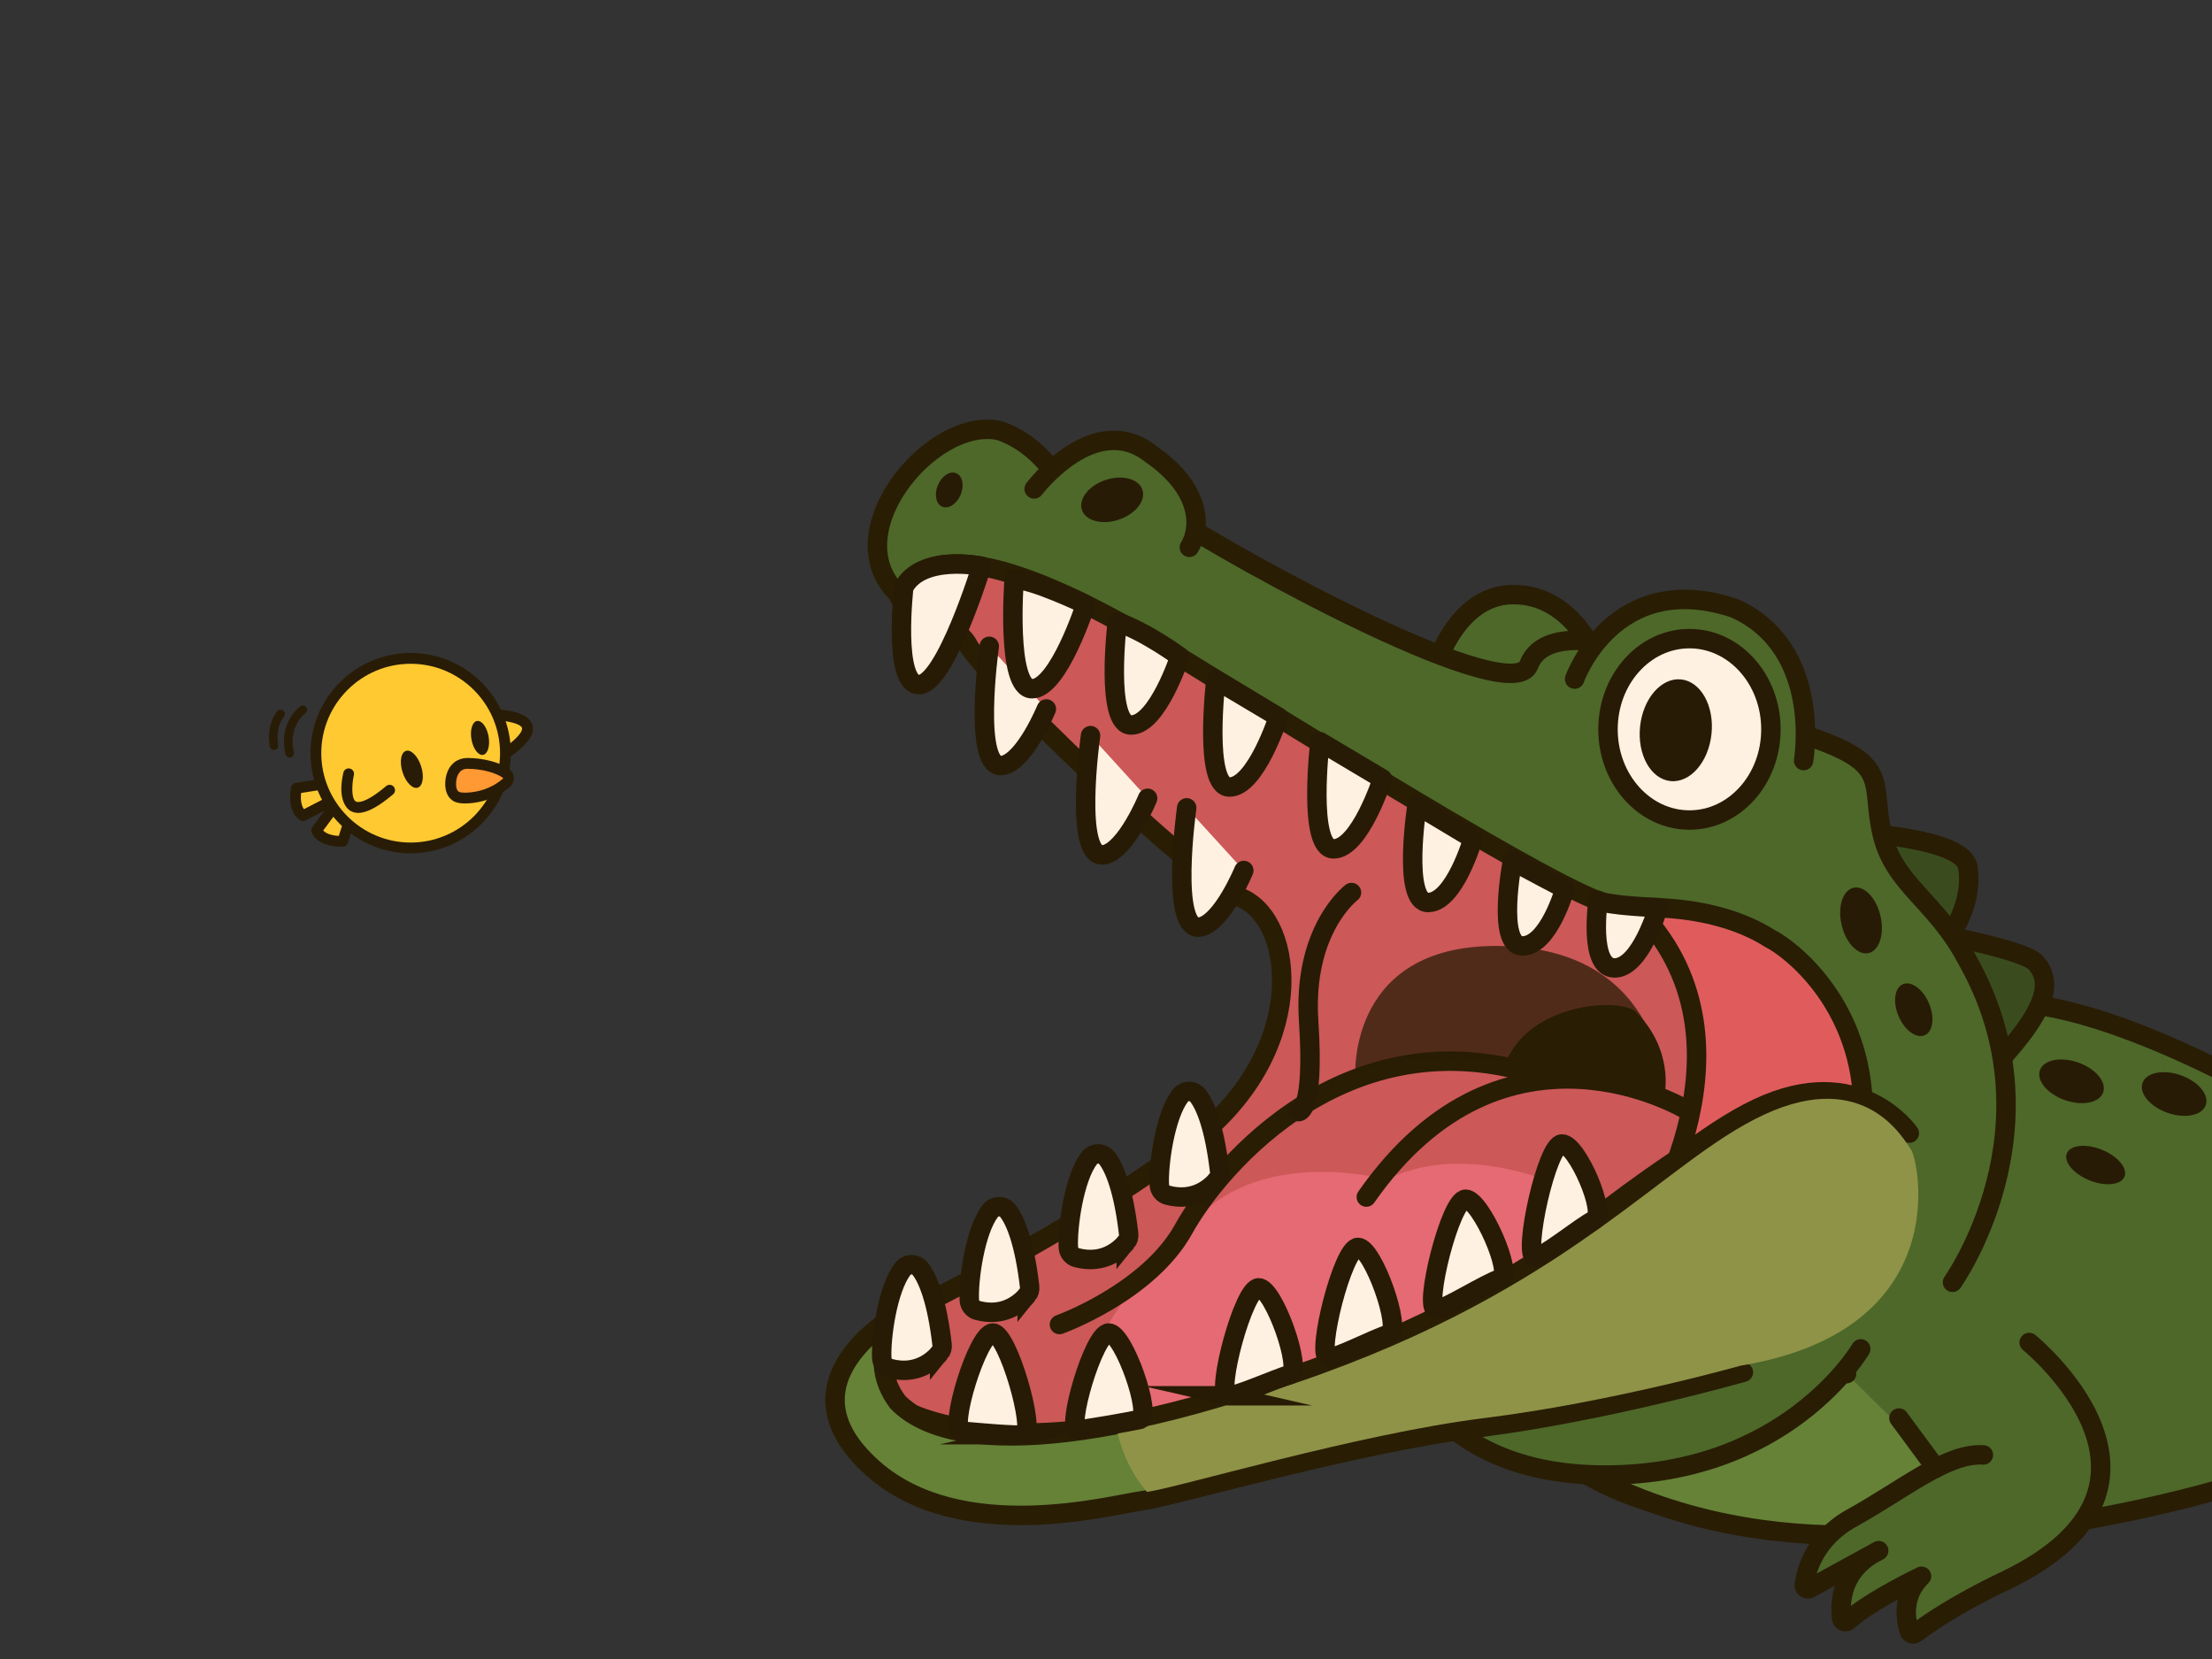 <?xml version="1.0" encoding="UTF-8"?>
<svg id="_레이어_2" data-name="레이어 2" xmlns="http://www.w3.org/2000/svg" viewBox="0 0 1024 768">
  <rect x="0" y="0" width="1024" height="768" fill="#333333" stroke="none"/>
  <defs>
    <style>
      .cls-1 {
        fill: #3a4c1e;
      }

      .cls-1, .cls-2, .cls-3, .cls-4, .cls-5, .cls-6, .cls-7, .cls-8, .cls-9, .cls-10 {
        stroke-width: 9px;
      }

      .cls-1, .cls-2, .cls-5, .cls-6, .cls-7, .cls-8, .cls-10 {
        stroke-linejoin: round;
      }

      .cls-1, .cls-3, .cls-5, .cls-8, .cls-9, .cls-10 {
        stroke: #291d04;
      }

      .cls-1, .cls-5, .cls-6, .cls-7, .cls-8, .cls-10 {
        stroke-linecap: round;
      }

      .cls-2, .cls-4, .cls-6 {
        fill: #fff1e1;
      }

      .cls-2, .cls-4, .cls-6, .cls-7 {
        stroke: #281b05;
      }

      .cls-11 {
        opacity: .75;
      }

      .cls-11, .cls-12 {
        fill: #291d04;
      }

      .cls-3 {
        fill: #cc5858;
      }

      .cls-3, .cls-4, .cls-9 {
        stroke-miterlimit: 10;
      }

      .cls-5 {
        fill: #658237;
      }

      .cls-13 {
        fill: #e56a73;
      }

      .cls-14 {
        fill: #291c07;
      }

      .cls-15 {
        fill: #281b05;
      }

      .cls-16 {
        fill: #f93;
      }

      .cls-7, .cls-8 {
        fill: none;
      }

      .cls-17 {
        fill: #ffc931;
      }

      .cls-18 {
        fill: #8f9347;
      }

      .cls-9 {
        fill: #e05c5c;
      }

      .cls-10 {
        fill: #4d6829;
      }
    </style>
  </defs>
  <g id="_악어새" data-name="악어새">
    <g>
      <path class="cls-17" d="M155.1,362.12l-17.9,2.75s-2.06,9.29,3.1,12.73l20.65-10.67-5.85-4.82Z"/>
      <path class="cls-14" d="M140.3,380.11c-.49,0-.97-.14-1.39-.42-6.51-4.34-4.25-14.91-4.15-15.36.22-1.01,1.04-1.77,2.06-1.93l17.9-2.75c.71-.11,1.42.09,1.97.54l5.85,4.82c.65.53.99,1.36.9,2.19s-.59,1.57-1.34,1.96l-20.65,10.67c-.36.19-.75.28-1.15.28ZM139.39,367.07c-.24,2.25-.17,5.56,1.31,7.52l15.73-8.13-2.06-1.7-14.98,2.31Z"/>
    </g>
    <g>
      <path class="cls-17" d="M164.21,372.26l-5.56,17.23s-9.5.56-12.08-5.08l13.82-18.69,3.83,6.54Z"/>
      <path class="cls-14" d="M157.95,392.01c-2.68,0-10.89-.51-13.66-6.56-.38-.83-.28-1.79.26-2.52l13.82-18.69c.5-.68,1.31-1.07,2.14-1.01.84.04,1.6.51,2.02,1.23l3.83,6.54c.36.61.44,1.35.22,2.03l-5.56,17.23c-.32.98-1.2,1.67-2.23,1.73-.07,0-.37.02-.84.02ZM149.61,384.49c1.7,1.78,4.95,2.36,7.22,2.49l4.66-14.43-1.35-2.3-10.53,14.24Z"/>
    </g>
    <g>
      <path class="cls-17" d="M222.21,330.81s45.08-2.06,6.19,21.68"/>
      <path class="cls-14" d="M228.41,354.99c-.84,0-1.67-.43-2.14-1.2-.72-1.18-.35-2.72.83-3.44,15.28-9.33,14.69-12.99,14.57-13.37-.65-2.12-8.76-4.16-19.35-3.68-1.37.07-2.55-1-2.61-2.38-.06-1.38,1-2.55,2.38-2.61,5.12-.24,22.03-.41,24.36,7.21,1.58,5.17-3.58,11.06-16.75,19.1-.41.25-.86.37-1.3.37Z"/>
    </g>
    <g>
      <circle class="cls-17" cx="190.11" cy="348.65" r="43.88"/>
      <path class="cls-14" d="M190.11,395.03c-25.57,0-46.38-20.8-46.38-46.38s20.8-46.38,46.38-46.38,46.38,20.8,46.38,46.38-20.8,46.38-46.38,46.38ZM190.11,307.28c-22.81,0-41.38,18.56-41.38,41.38s18.56,41.38,41.38,41.38,41.38-18.56,41.38-41.38-18.56-41.38-41.38-41.38Z"/>
    </g>
    <g>
      <path class="cls-17" d="M161.39,358.22s-6.77,29.26,18.97,7.6"/>
      <path class="cls-14" d="M165.85,376.32c-1.4,0-2.65-.34-3.76-1.03-1.05-.65-6.16-4.53-3.13-17.64.31-1.34,1.65-2.18,3-1.87,1.34.31,2.18,1.65,1.87,3h0c-.99,4.31-1.24,10.96.87,12.25.54.33,3.75,1.54,14.06-7.13,1.06-.89,2.63-.75,3.52.3.89,1.06.75,2.63-.3,3.52-6.87,5.78-12.12,8.6-16.12,8.6Z"/>
    </g>
    <g>
      <path class="cls-16" d="M234.45,362.35c1.35-1.17,1.27-3.3-.18-4.34-3.68-2.64-10.84-4.67-18.05-4.62-1.59.01-3.18.6-4.14,1.33-3,2.27-3.62,6.28-3.43,9.15.11,1.66.74,3.66,2.26,4.66s3.93.99,6.12.84c4.89-.33,11.5-1.89,17.41-7.02Z"/>
      <path class="cls-14" d="M215.17,371.94c-2,0-4.03-.27-5.63-1.32-2.78-1.83-3.29-5.22-3.39-6.59-.15-2.28-.02-7.95,4.41-11.3,1.48-1.12,3.64-1.82,5.63-1.84.08,0,.16,0,.24,0,7.3,0,15.02,2.04,19.28,5.09,1.31.94,2.11,2.41,2.18,4.02.08,1.62-.59,3.17-1.82,4.24h0c-6.56,5.69-13.89,7.29-18.88,7.63-.66.04-1.35.08-2.04.08ZM216.46,355.89c-.08,0-.15,0-.23,0-1.08,0-2.13.43-2.65.83-2.56,1.94-2.51,5.84-2.44,6.99.08,1.25.54,2.35,1.14,2.74,1.03.68,3.7.49,4.58.44,4.23-.29,10.43-1.63,15.94-6.42h0c.07-.06.1-.14.1-.23,0-.12-.07-.17-.1-.19-2.8-2.01-9.1-4.15-16.35-4.15Z"/>
    </g>
    <ellipse class="cls-14" cx="190.67" cy="356.1" rx="4.51" ry="8.94" transform="translate(-99.79 75.4) rotate(-17.81)"/>
    <ellipse class="cls-14" cx="222.21" cy="341.62" rx="4.02" ry="7.97" transform="translate(-56.82 44.59) rotate(-10.17)"/>
    <path class="cls-14" d="M134.1,350.74c-.91,0-1.73-.62-1.95-1.55-3.4-14.64,6.41-21.91,6.83-22.21.9-.65,2.15-.44,2.79.45.64.89.44,2.14-.45,2.79-.35.26-8.05,6.11-5.28,18.06.25,1.08-.42,2.15-1.5,2.4-.15.04-.3.05-.45.05Z"/>
    <path class="cls-14" d="M126.83,347.19c-.97,0-1.82-.7-1.97-1.68-1.7-10.63,3.39-16.15,3.6-16.38.76-.8,2.02-.84,2.83-.08.8.75.84,2.01.09,2.82-.19.2-3.94,4.47-2.57,13.02.17,1.09-.57,2.12-1.66,2.29-.11.02-.21.03-.32.03Z"/>
  </g>
  <g id="_악어1" data-name="악어1">
    <g id="_몸" data-name="몸">
      <path id="_몸통" data-name="몸통" class="cls-10" d="M1025.4,690.05s-93.07,27.26-166.49,20.65c-73.42-6.61-112.19-15.69-136.94-37.17s168.29-189.98,168.29-189.98c0,0,10.43-50.39,135.15,10.74"/>
      <path class="cls-5" d="M902.14,682.75l10.87,6.21v15.68s-110.76,28-201.05-36.59c-90.28-64.59,98.64-65.83,98.64-65.83l44.22,33.68"/>
    </g>
    <g id="_발" data-name="발">
      <path class="cls-10" d="M939.36,621.49s81.22,65.8-10.74,110.13c-23.2,10.94-37.18,20.84-41.94,24.44-.97.73-2.35.3-2.74-.85-1.6-4.79-3.94-16.21,5.58-25.52,0,0-23.33,11.08-34.02,20.58-1.07.96-2.77.31-2.94-1.11-.85-6.9-.58-22.66,17.14-31.31l-31.92,17.48c-1.23.68-2.71-.34-2.52-1.73.88-6.51,4.78-21.37,22.05-30.89,23.95-13.22,44.05-30.29,60.85-29.18"/>
      <line class="cls-10" x1="896.16" y1="679.64" x2="879.07" y2="656.46"/>
    </g>
    <g id="_상관" data-name="상관">
      <path class="cls-10" d="M661.76,314.79c1.1.67,9.36-38.97,38.27-39.53,28.91-.55,40.2,31.94,40.2,31.94"/>
      <path class="cls-1" d="M861.72,385.6s46.94,2.68,49.21,15.69-3.79,28.2-14.11,39.5"/>
      <path class="cls-1" d="M880.72,429.38s55.89,9.22,61.95,16.52c7.49,9.02,6.19,21.89-24.78,53.28"/>
      <path class="cls-10" d="M903.87,593.61s51.12-71.59,6.52-149.78c-14.22-26.98-33.59-34.14-39.1-57.82-5.51-23.68,4.41-31.94-32.49-44.6-36.89-12.67-83.7-40.75-83.7-40.75,0,0-39.65-13.22-47.36,7.16s-128.85-44.6-171.8-72.69c-42.95-28.08-45.15-11.56-45.15-11.56,0,0-8.81-17.62-28.08-24.23-31.94-7.16-79.29,50.66-44.05,78.19l229.07,161.89-5.51,172.91s10.46,68.83,97.47,70.48c87,1.65,121.7-58.37,121.7-58.37"/>
      <path class="cls-10" d="M478.74,226.33s27.88-36.96,54.1-16.11c23.54,16.31,23.33,34.07,17.76,43.16"/>
      <path class="cls-10" d="M728.94,314.36s18.17-51.49,74.06-32.76c41.02,18.45,31.94,70.48,31.94,70.48"/>
      <ellipse class="cls-4" cx="782.1" cy="337.63" rx="37.71" ry="41.99"/>
      <ellipse class="cls-15" cx="775.78" cy="338.06" rx="23.66" ry="16.62" transform="translate(358.6 1074.32) rotate(-84.01)"/>
      <ellipse class="cls-15" cx="439.43" cy="226.8" rx="8.4" ry="5.72" transform="translate(61.8 546.07) rotate(-67.51)"/>
      <ellipse class="cls-15" cx="514.85" cy="231.37" rx="14.76" ry="9.68" transform="translate(-46.75 174.75) rotate(-18.44)"/>
    </g>
    <g id="_입안" data-name="입안">
      <path class="cls-3" d="M862.32,508.66s-6.06-72.09-76.69-85.72c-10.72-.97-15.26-.94-21.59-1.52-4.4-.4-9.66-1.09-18.47-2.61-21.48-3.72-154.53-87.55-180.93-103.25-26.39-15.69-127.99-84.25-148.64-39.65,0,3.51,26.23,11.15,32.42,23.13,6.19,11.98,102.08,106.07,126.58,116.81,24.5,10.74,31.66,71.48-24.36,113.73-56.02,42.25-128.49,76.69-128.49,76.69l-11.24,17.59s-6.13,23.91,11.99,31.02c18.13,7.1,102.16,36.34,301.34-79.73,51.75-40.98,109.58-80.91,138.07-66.48Z"/>
      <path class="cls-9" d="M862.32,508.66c2.4,44.99-101.67,61.23-101.67,61.23,0,0,57.82-88.47-3.3-149.59,0,0,35.52-2.67,61.95,14.13,9.91,4.96,40.63,29.24,43.03,74.23Z"/>
      <path class="cls-13" d="M745.62,560.04s-58.18-36.56-103.61-13.98c0,0-57.27-15.69-88.38,18.72-31.11,34.42-36.1,38.13-43.65,54.8-7.56,16.67-7.01,41.84-7.01,41.84,0,0,121.97-29.74,160.24-49.56,38.27-19.82,82.41-51.82,82.41-51.82Z"/>
      <path class="cls-8" d="M781.19,514.05s-84.46-51.88-148.68,40.1"/>
      <path class="cls-8" d="M490.45,613.17s41.13-14.74,57.47-44.19c16.35-29.45,77.81-102.5,169.93-69.21"/>
      <path class="cls-7" d="M625.64,413.18s-22.65,16.99-19.82,59.7c2.83,42.71-4.71,41.76-4.71,41.76"/>
      <path class="cls-11" d="M770.59,506.48s-.01-65.8-73.55-68.49c-73.54-2.68-69.62,60.09-69.62,60.09,0,0,18.79-13.84,77.64-5.99,58.85,7.85,65.53,14.39,65.53,14.39Z"/>
      <path class="cls-12" d="M770.59,506.48s4.54-20.52-13.63-38.41c-9.09-6.4-48.98-3.21-59.93,23.84l18.14,8.09s20.63-4.37,55.41,6.48Z"/>
    </g>
    <g id="_하관" data-name="하관">
      <path class="cls-5" d="M883.88,524.58s-23.13-33.87-70.21-11.56c-47.08,22.3-90.03,81.77-217.22,124.72-127.18,42.95-167.6,25.05-180.91,11.29-15.42-20.65.83-41.02.83-41.02,0,0-57.82,31.11-12.39,71.64,40.82,36.42,111.51,16.75,124.72,15.09s97.47-26.43,156.11-33.87c58.64-7.43,122.25-25.61,122.25-25.61"/>
      <path class="cls-18" d="M517.25,662.96c22.63-3.96,49.52-11.47,83.11-22.92,127.13-43.33,169.27-102.24,216.35-124.07,47.08-21.83,64.7,11.72,68.01,16.31s21.19,83.38-79.03,99.95c0,0-59.88,16.95-118.53,24.23s-142.96,32.56-156.18,34.18c0,0-9.81-10.22-13.73-27.67Z"/>
    </g>
    <g id="_이빨" data-name="이빨">
      <g id="_이빨-2" data-name="이빨">
        <path class="cls-4" d="M434.99,626.37c-2.9,3.48-10.47,10.42-22.96,7.15-2.18-.57-3.71-2.51-3.83-4.75-.49-9.16,2.57-31.96,9.63-41.23,2.07-2.72,6.14-2.77,8.24-.06,3.5,4.52,7.67,14.6,10.05,35.02.16,1.39-.23,2.8-1.13,3.88Z"/>
        <path class="cls-4" d="M475.52,599.51c-2.9,3.48-10.47,10.42-22.96,7.15-2.18-.57-3.71-2.51-3.83-4.75-.49-9.16,2.57-31.96,9.63-41.23,2.07-2.72,6.14-2.77,8.24-.06,3.5,4.52,7.67,14.6,10.05,35.02.16,1.39-.23,2.8-1.13,3.88Z"/>
        <path class="cls-4" d="M521.36,575.06c-2.9,3.48-10.47,10.42-22.96,7.15-2.18-.57-3.71-2.51-3.83-4.75-.49-9.16,2.57-31.96,9.63-41.23,2.07-2.72,6.14-2.77,8.24-.06,3.5,4.52,7.67,14.6,10.05,35.02.16,1.39-.23,2.8-1.13,3.88Z"/>
        <path class="cls-4" d="M563.48,546.15c-2.9,3.48-10.47,10.42-22.96,7.15-2.18-.57-3.71-2.51-3.83-4.75-.49-9.16,2.57-31.96,9.63-41.23,2.07-2.72,6.14-2.77,8.24-.06,3.5,4.52,7.67,14.6,10.05,35.02.16,1.39-.23,2.8-1.13,3.88Z"/>
        <path class="cls-4" d="M474.07,664.17c-3.17.74-23.12-1.16-28.91-1.65-6.26-.54,7.43-45.43,14.45-45.43s19.98,45.79,14.45,47.08Z"/>
        <path class="cls-4" d="M498.98,661.88c3.5-.14,22.94-3.57,28.63-4.75,5.99-1.24-7.32-40.04-14.34-40.04s-19.97,45.02-14.29,44.79Z"/>
        <path class="cls-4" d="M568.3,646.14c3.17.74,22.23-7.93,28.81-9.81,6.04-1.72-7.42-40.16-14.44-40.16s-19.89,48.68-14.36,49.97Z"/>
        <path class="cls-4" d="M614.76,628.54c3.17.74,21.75-9.05,28.32-10.93,6.04-1.72-7.42-40.16-14.44-40.16s-19.41,49.8-13.88,51.09Z"/>
        <path class="cls-4" d="M664.59,606.23c3.17.74,23.57-12.44,30.15-14.32,6.04-1.72-9.25-36.77-16.27-36.77s-19.41,49.8-13.88,51.09Z"/>
        <path class="cls-4" d="M710.47,582.04c3.17.74,21.51-14.38,27.67-17.35,5.78-2.79-8.04-35.12-15.06-35.12s-18.13,51.17-12.61,52.46Z"/>
      </g>
      <g id="_이빨2" data-name="이빨2">
        <path class="cls-6" d="M457.96,299.19s-8.17,58.11,6.4,55.13c10.12-2.06,20.03-26.12,20.03-26.12"/>
        <path class="cls-6" d="M504.84,340.54s-8.17,58.11,6.4,55.13c10.12-2.06,20.03-26.12,20.03-26.12"/>
        <path class="cls-6" d="M549.36,373.97s-8.17,58.11,6.4,55.13c10.12-2.06,20.03-26.12,20.03-26.12"/>
      </g>
      <g id="_이빨1" data-name="이빨1">
        <path class="cls-2" d="M418.38,271.9s-5.16,45.02,7.02,45.02,29.01-54.82,29.01-54.82c0,0-27.88-5.58-36.03,9.81Z"/>
        <path class="cls-2" d="M469.47,268.25s-3.87,50.59,8.31,50.59,24.78-39.01,24.78-39.01c0,0-24.99-11.99-33.09-11.58Z"/>
        <path class="cls-2" d="M517.22,287.87s-5.78,47.77,6.4,47.77,22.53-31.65,22.53-31.65c0,0-15.15-11.26-28.94-16.12Z"/>
        <path class="cls-2" d="M562.86,314.71s-5.88,49.63,6.3,49.63,22.61-32.42,22.61-32.42c0,0-24.78-14.73-28.91-17.21Z"/>
        <path class="cls-2" d="M611.04,343.34s-5.88,49.63,6.3,49.63,22.61-32.42,22.61-32.42c0,0-24.78-14.73-28.91-17.21Z"/>
        <path class="cls-2" d="M655.99,372.77s-7.05,45.02,5.13,45.02,20.75-29.52,20.75-29.52c0,0-21.75-13.02-25.88-15.5Z"/>
        <path class="cls-2" d="M700.18,398.46s-7.6,39.45,4.58,39.45,19.65-26.45,19.65-26.45c0,0-20.1-10.51-24.23-13Z"/>
        <path class="cls-2" d="M739.81,416.81s-4.56,31.28,7.62,31.28,20.13-27.95,20.13-27.95c0,0-23.62-.85-27.75-3.34Z"/>
      </g>
    </g>
    <ellipse class="cls-15" cx="861.54" cy="426.07" rx="9.23" ry="15.52" transform="translate(-74.31 207.03) rotate(-13.14)"/>
    <ellipse class="cls-15" cx="885.94" cy="467.43" rx="7.64" ry="12.85" transform="translate(-112.27 384.02) rotate(-23.04)"/>
    <ellipse class="cls-15" cx="959" cy="500.6" rx="9.23" ry="15.52" transform="translate(169.29 1239.95) rotate(-70.68)"/>
    <ellipse class="cls-15" cx="1006.5" cy="506.48" rx="9.23" ry="15.52" transform="translate(195.52 1288.71) rotate(-70.68)"/>
    <ellipse class="cls-15" cx="970.14" cy="539.34" rx="7.64" ry="14.39" transform="translate(107.14 1237.39) rotate(-68.04)"/>
  </g>
</svg>
